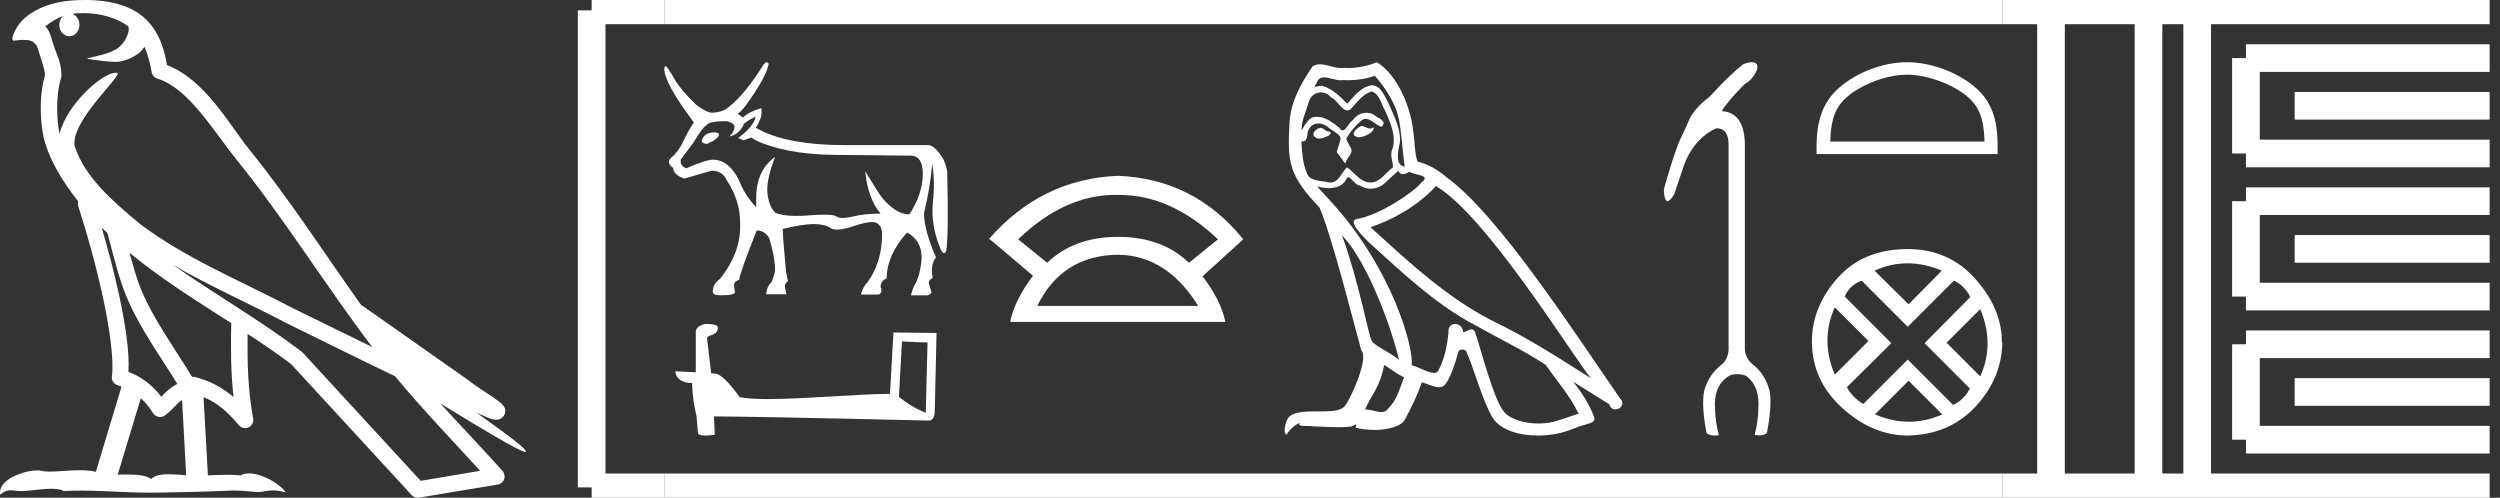 <?xml version="1.0" encoding="UTF-8" standalone="no"?>
<svg
   width="90.407"
   height="18.0"
   version="1.1"
   id="svg62"
   sodipodi:docname="kanakht_khaemwaset.svg"
   inkscape:version="1.1.1 (3bf5ae0d25, 2021-09-20)"
   xmlns:inkscape="http://www.inkscape.org/namespaces/inkscape"
   xmlns:sodipodi="http://sodipodi.sourceforge.net/DTD/sodipodi-0.dtd"
   xmlns="http://www.w3.org/2000/svg"
   xmlns:svg="http://www.w3.org/2000/svg">
  <rect width="100%" height="100%" fill="#333333" stroke="none"/>
  <defs
     id="defs66" />
  <sodipodi:namedview
     id="namedview64"
     pagecolor="#ffffff"
     bordercolor="#666666"
     borderopacity="1.0"
     inkscape:pageshadow="2"
     inkscape:pageopacity="0.0"
     inkscape:pagecheckerboard="0"
     showgrid="false"
     inkscape:zoom="15.208987"
     inkscape:cx="45.203537"
     inkscape:cy="8.9749568"
     inkscape:window-width="1920"
     inkscape:window-height="1001"
     inkscape:window-x="-9"
     inkscape:window-y="-9"
     inkscape:window-maximized="1"
     inkscape:current-layer="svg62" />
  <path
     d="M 3.009 0.474 C 3.703 0.474 4.257 0.675 4.644 0.953 C 4.65 1.006 4.664 1.06 4.653 1.112 C 4.603 1.361 4.458 1.59 4.257 1.743 C 3.941 1.95 3.56 2.01 3.2 2.099 C 3.11 2.109 3.181 2.13 3.231 2.139 C 3.461 2.178 3.938 2.238 4.202 2.238 C 4.221 2.238 4.238 2.237 4.254 2.237 C 4.532 2.205 4.795 2.089 5.02 1.926 C 5.099 1.859 5.167 1.776 5.225 1.69 C 5.372 2.036 5.452 2.403 5.485 2.607 C 5.503 2.717 5.581 2.806 5.687 2.84 C 6.826 3.189 7.725 4.749 8.566 5.789 C 10.296 7.926 11.766 10.315 13.459 12.549 C 12.522 12.093 11.588 11.633 10.65 11.175 C 8.729 10.164 6.728 9.359 5.045 8.085 C 5.042 8.083 5.039 8.079 5.037 8.077 C 4.067 7.269 3.074 6.417 2.698 5.284 C 2.55 4.364 4.455 2.707 4.24 2.638 C 4.222 2.632 4.2 2.629 4.176 2.629 C 3.718 2.629 2.423 3.756 2.157 4.83 C 2.154 4.816 2.146 4.799 2.143 4.785 C 2.07 4.429 1.989 3.529 2.211 2.806 C 2.221 2.772 2.224 2.737 2.222 2.702 C 2.206 2.411 2.162 2.238 2.098 2.068 C 2.035 1.899 1.959 1.724 1.838 1.303 C 1.807 1.195 1.696 0.975 1.63 0.958 C 1.816 0.82 2.005 0.677 2.275 0.583 L 2.275 0.583 C 2.196 0.659 2.143 0.769 2.143 0.897 C 2.143 1.126 2.307 1.312 2.508 1.312 C 2.709 1.312 2.872 1.126 2.872 0.897 L 2.872 0.894 C 2.871 0.71 2.763 0.558 2.617 0.504 C 2.67 0.497 2.713 0.485 2.771 0.482 C 2.852 0.476 2.932 0.474 3.009 0.474 ZM 3.68 8.237 C 3.745 8.302 3.815 8.361 3.882 8.424 C 4.096 9.204 4.294 10.065 4.574 10.729 C 5.057 11.874 5.79 12.87 6.413 13.883 C 6.261 13.965 6.129 14.058 6.029 14.152 C 5.948 14.229 5.894 14.281 5.83 14.346 C 5.521 13.939 5.124 13.623 4.644 13.449 C 4.689 12.726 4.536 11.737 4.305 10.662 C 4.126 9.831 3.904 9.003 3.68 8.237 ZM 4.686 9.145 C 5.835 10.09 7.114 10.883 8.362 11.685 C 8.344 12.595 8.344 13.463 8.446 14.36 C 8.033 14.014 7.587 13.763 7.019 13.625 C 7.015 13.624 7.012 13.624 7.009 13.624 C 6.989 13.624 6.972 13.636 6.952 13.636 C 6.303 12.573 5.569 11.577 5.115 10.502 C 4.959 10.133 4.822 9.652 4.686 9.145 ZM 5.093 14.399 C 5.256 14.552 5.405 14.728 5.533 14.94 C 5.576 15.01 5.649 15.058 5.729 15.075 C 5.749 15.079 5.77 15.081 5.79 15.081 C 5.85 15.081 5.909 15.063 5.959 15.027 C 6.175 14.871 6.307 14.703 6.436 14.581 C 6.483 14.536 6.533 14.5 6.584 14.464 L 6.733 17.186 C 6.52 17.172 6.298 17.151 6.096 17.151 C 5.832 17.151 5.601 17.187 5.463 17.323 C 5.294 17.189 4.966 17.159 4.572 17.159 C 4.471 17.159 4.366 17.161 4.257 17.163 L 5.093 14.399 ZM 6.251 9.574 L 6.251 9.574 C 7.605 10.361 9.035 10.988 10.386 11.699 C 10.388 11.7 10.39 11.701 10.392 11.702 C 11.687 12.333 12.978 12.983 14.286 13.606 C 15.27 14.795 16.338 15.901 17.364 17.026 C 16.648 17.146 15.931 17.268 15.214 17.388 C 13.792 15.842 12.369 14.299 10.947 12.753 C 10.936 12.74 10.924 12.728 10.91 12.717 C 9.411 11.58 7.758 10.635 6.251 9.574 ZM 3.076 0.0 C 2.941 0.0 2.803 0.005 2.665 0.013 C 1.58 0.084 0.792 0.539 0.523 1.157 C 0.482 1.25 0.377 1.471 0.516 1.471 C 0.53 1.471 0.547 1.468 0.568 1.463 C 0.683 1.448 0.778 1.442 0.857 1.442 C 1.275 1.442 1.237 1.615 1.327 1.637 C 1.417 1.919 1.617 2.483 1.63 2.705 C 1.386 3.566 1.477 4.468 1.566 4.903 C 1.715 5.635 2.196 6.487 2.827 7.283 C 2.813 7.338 2.809 7.394 2.827 7.449 C 3.129 8.371 3.479 9.618 3.73 10.785 C 3.981 11.953 4.123 13.062 4.047 13.608 C 4.025 13.759 4.121 13.9 4.268 13.936 C 4.313 13.947 4.352 13.967 4.395 13.981 L 3.467 17.06 C 3.273 17.018 3.072 17.005 2.874 17.005 C 2.493 17.005 2.118 17.055 1.81 17.055 C 1.685 17.055 1.57 17.047 1.47 17.023 C 1.438 17.015 1.395 17.011 1.345 17.011 C 0.909 17.011 -0.083 17.317 0.004 17.89 C 0.155 17.762 0.262 17.731 0.38 17.731 C 0.49 17.731 0.61 17.758 0.785 17.758 C 0.794 17.758 0.802 17.758 0.812 17.758 C 1.066 17.754 1.509 17.675 1.865 17.675 C 2.045 17.675 2.203 17.695 2.303 17.755 C 2.539 17.746 2.752 17.742 2.952 17.742 C 3.801 17.742 4.399 17.812 5.452 17.817 C 6.24 17.81 7.649 17.778 8.426 17.738 C 8.876 17.741 9.123 17.792 9.348 17.792 C 9.362 17.792 9.375 17.792 9.388 17.791 C 9.522 17.788 9.653 17.735 9.868 17.735 C 9.991 17.735 10.141 17.752 10.336 17.805 C 10.086 17.464 9.459 17.12 9.006 17.12 C 8.891 17.12 8.788 17.142 8.704 17.191 C 8.543 17.175 8.372 17.169 8.196 17.169 C 7.977 17.169 7.748 17.178 7.518 17.189 L 7.361 14.36 L 7.361 14.36 C 7.848 14.562 8.218 14.876 8.642 15.38 C 8.7 15.447 8.782 15.482 8.865 15.482 C 8.908 15.482 8.952 15.473 8.993 15.453 C 9.112 15.396 9.179 15.264 9.155 15.134 C 8.963 14.095 8.942 13.115 8.953 12.075 L 8.953 12.075 C 9.493 12.428 10.025 12.787 10.529 13.168 C 11.982 14.748 13.436 16.327 14.889 17.906 C 14.945 17.967 15.023 18 15.104 18 C 15.12 18 15.136 17.999 15.152 17.996 C 16.102 17.837 17.052 17.681 18.001 17.522 C 18.107 17.505 18.195 17.431 18.231 17.329 C 18.267 17.227 18.244 17.112 18.172 17.032 C 17.43 16.201 16.663 15.401 15.921 14.587 L 15.921 14.587 C 17.19 15.368 18.796 16.342 19 16.342 C 19.023 16.342 19.028 16.329 19.013 16.303 C 18.919 16.139 18.113 15.547 17.238 14.929 L 17.238 14.929 C 17.377 14.987 17.514 15.049 17.653 15.106 C 17.658 15.109 17.665 15.114 17.67 15.117 C 17.773 15.151 17.83 15.175 17.939 15.178 C 17.942 15.179 17.946 15.179 17.949 15.179 C 17.974 15.179 18.003 15.175 18.048 15.162 C 18.1 15.146 18.188 15.103 18.236 15.01 C 18.285 14.918 18.275 14.823 18.259 14.772 C 18.242 14.721 18.221 14.695 18.205 14.674 C 18.144 14.589 18.102 14.565 18.043 14.52 C 17.983 14.474 17.915 14.423 17.838 14.371 C 17.685 14.266 17.502 14.148 17.345 14.043 C 17.188 13.938 17.045 13.836 17.017 13.81 C 17.008 13.801 16.998 13.793 16.989 13.785 C 15.691 12.872 14.394 11.961 13.097 11.049 C 13.089 11.043 13.078 11.048 13.069 11.043 C 11.736 9.174 10.481 7.218 9.023 5.416 C 8.279 4.496 7.425 2.888 6.038 2.352 C 5.971 1.956 5.82 1.225 5.283 0.703 C 4.827 0.26 4.168 0.056 3.427 0.011 C 3.312 0.003 3.195 0.0 3.076 0.0 Z"
     style="fill:#ffffff;stroke:none"
     id="path2" />
  <path
     d="M 25.85 4.787 Q 25.443 4.787 25.379 5.101 L 25.379 5.12 Q 25.425 5.203 25.572 5.203 Q 25.997 5.018 25.997 4.861 L 25.997 4.843 Q 25.997 4.806 25.85 4.787 ZM 27.327 4.215 Q 27.262 4.575 26.69 4.991 L 26.893 5.074 L 27.17 4.972 L 27.309 5.064 Q 28.371 5.572 30.125 5.6 L 32.877 5.628 Q 32.896 5.627 32.914 5.627 Q 33.385 5.627 33.371 6.316 Q 33.357 7.031 32.886 7.752 Q 32.591 7.752 32.286 7.525 Q 31.981 7.299 31.788 6.994 Q 31.594 6.69 31.289 6.2 L 31.289 6.2 Q 31.381 7.17 31.843 7.724 Q 31.28 7.724 30.841 7.83 Q 30.622 7.883 30.475 7.883 Q 30.328 7.883 30.255 7.83 Q 30.163 7.764 29.798 7.764 Q 29.576 7.764 29.253 7.789 Q 29.003 7.808 28.797 7.808 Q 28.296 7.808 28.047 7.696 Q 27.817 7.502 27.756 7.018 Q 27.696 6.533 28.029 5.674 L 28.029 5.674 Q 27.346 6.163 27.346 7.161 L 27.346 7.493 Q 27.004 7.142 26.81 6.717 Q 26.431 5.775 25.776 5.775 Q 25.526 5.775 24.815 6.089 Q 24.575 5.988 24.621 5.766 L 25.083 5.148 Q 25.415 4.584 25.563 4.52 Q 25.637 4.381 26.284 4.381 Q 26.561 4.455 26.561 4.584 Q 26.561 4.76 26.376 4.935 Q 26.727 4.861 26.884 4.52 Q 26.884 4.436 27.327 4.215 ZM 27.725 2.25 Q 27.68 2.25 27.623 2.322 Q 26.921 3.439 26.348 3.873 Q 26.127 4.067 25.748 4.076 Q 25.563 4.076 25.185 3.799 Q 24.621 3.254 24.4 2.876 Q 24.15 2.432 24.076 2.386 Q 24.039 2.386 24.021 2.479 Q 24.021 3.005 25.092 4.427 Q 24.889 4.723 24.714 5.101 Q 24.538 5.48 24.298 5.679 Q 24.058 5.877 24.344 6.071 Q 24.344 6.311 24.741 6.459 Q 25.065 6.367 25.729 6.173 Q 26.127 6.173 26.274 6.505 Q 26.764 7.244 26.764 8.047 Q 26.819 9.118 26.025 10.097 Q 25.776 10.264 25.776 10.559 Q 25.776 10.679 26.08 10.679 Q 26.579 10.679 26.579 10.559 L 26.542 10.31 Q 26.542 10.18 26.736 10.116 L 26.736 10.097 Q 26.736 9.922 27.364 8.334 Q 27.65 8.334 27.817 8.611 Q 28.029 9.312 28.029 9.774 Q 28.029 9.876 27.9 10.208 Q 27.743 10.328 27.706 10.642 L 28.444 10.642 L 28.389 10.411 Q 28.352 10.273 28.491 10.171 L 28.426 9.83 Q 28.306 8.527 28.306 8.297 L 28.306 8.278 Q 29.036 8.103 29.428 8.103 Q 29.82 8.103 30.033 8.246 Q 30.117 8.303 30.27 8.303 Q 30.5 8.303 30.887 8.172 Q 31.306 8.03 31.53 8.03 Q 31.649 8.03 31.714 8.07 Q 31.898 8.186 31.898 8.463 Q 31.898 9.479 31.381 10.19 Q 31.215 10.356 31.132 10.651 L 31.769 10.651 Q 31.935 10.596 31.843 10.374 Q 31.861 10.134 32.065 10.07 Q 32.065 9.229 32.803 8.407 Q 33.32 8.694 33.33 9.294 Q 33.33 9.525 33.237 9.922 L 33.127 10.227 Q 33.025 10.347 32.942 10.679 L 33.551 10.679 Q 33.662 10.633 33.69 10.578 L 33.598 10.282 Q 33.551 10.153 33.727 10.051 Q 33.634 9.562 33.847 9.312 Q 33.413 8.297 33.413 7.715 Q 33.644 6.764 33.708 5.932 Q 33.819 6.514 33.736 7.327 Q 33.653 8.14 34.013 9.008 Q 34.084 9.154 34.141 9.154 Q 34.182 9.154 34.216 9.082 Q 34.309 8.555 34.253 6.173 Q 34.179 5.877 34.096 5.72 Q 33.801 5.268 33.588 5.249 L 30.605 5.249 Q 28.398 5.249 27.336 4.621 Q 27.512 4.307 27.53 4.192 Q 27.549 4.076 27.53 3.91 Q 27.087 4.039 26.865 4.252 L 26.681 4.113 Q 26.875 3.993 27.299 3.337 Q 27.724 2.682 27.798 2.312 Q 27.767 2.25 27.725 2.25 Z"
     style="fill:#ffffff;stroke:none"
     id="path4" />
  <path
     d="M 32.618 12.348 C 33.106 12.372 33.375 12.382 33.491 12.382 C 33.515 12.382 33.532 12.381 33.543 12.38 L 33.543 12.38 L 33.478 14.927 C 33.06 14.757 32.802 14.584 32.508 14.352 L 32.618 12.348 ZM 25.538 11.715 C 25.524 11.715 25.514 11.715 25.509 11.715 C 25.348 11.745 25.134 11.843 25.162 12.041 C 25.162 12.515 25.162 12.989 25.162 13.463 C 24.846 13.446 24.521 13.431 24.425 13.427 L 24.425 13.427 C 24.425 13.605 24.57 13.85 25.029 13.85 C 25.034 14.253 25.105 14.746 25.18 14.998 C 25.181 14.997 25.181 14.997 25.182 14.997 L 25.241 15.657 C 25.241 15.73 25.366 15.75 25.503 15.75 C 25.667 15.75 25.848 15.721 25.848 15.721 L 25.82 15.058 L 25.82 15.058 C 28.408 15.078 33.347 15.209 33.591 15.209 C 33.718 15.209 33.803 15.074 33.803 14.885 L 33.868 12.04 L 32.31 12.024 L 32.184 14.243 C 31.055 14.246 29.105 14.431 27.78 14.431 C 27.359 14.431 27 14.413 26.752 14.363 C 26.701 14.303 26.215 13.594 25.906 13.517 C 25.881 13.511 25.809 13.504 25.718 13.497 C 25.668 13.068 25.617 12.64 25.566 12.211 C 25.663 12.092 25.878 12.124 25.935 11.959 C 25.994 11.881 25.954 11.752 25.848 11.749 C 25.781 11.722 25.609 11.715 25.538 11.715 Z"
     style="fill:#ffffff;stroke:none"
     id="path6" />
  <path
     d="M 40.332 7.048 Q 40.382 7.048 40.432 7.049 Q 40.458 7.049 40.483 7.049 Q 42.351 7.049 44.045 8.654 L 42.996 9.502 Q 42.015 8.565 40.432 8.565 Q 38.849 8.565 37.868 9.502 L 36.82 8.654 Q 38.492 7.048 40.332 7.048 ZM 40.432 9.212 Q 42.194 9.234 43.331 11.063 L 37.511 11.063 Q 38.403 9.234 40.432 9.212 ZM 40.432 6.358 Q 37.667 6.469 35.772 8.632 L 37.355 9.97 Q 36.686 10.862 36.53 11.642 L 44.312 11.642 Q 44.156 10.862 43.487 9.992 L 44.959 8.654 Q 43.197 6.469 40.432 6.358 Z"
     style="fill:#ffffff;stroke:none"
     id="path8" />
  <path
     d="M 49.223 4.554 C 49.021 4.651 48.773 4.921 49.148 4.966 C 49.329 4.959 49.741 4.771 49.666 4.599 L 49.666 4.599 C 49.627 4.635 49.588 4.649 49.548 4.649 C 49.442 4.649 49.333 4.554 49.223 4.554 ZM 47.745 4.621 C 47.498 4.681 47.37 4.951 47.685 5.011 C 47.69 5.012 47.696 5.012 47.702 5.012 C 47.883 5.012 48.378 4.792 47.97 4.741 C 47.903 4.696 47.835 4.621 47.745 4.621 ZM 49.719 2.738 C 50.161 3.255 50.552 3.856 50.627 4.546 C 50.702 5.041 50.724 5.537 50.799 6.024 C 50.447 5.994 50.552 5.447 50.619 5.184 C 50.679 4.666 50.402 4.186 50.206 3.728 C 50.071 3.481 49.944 3.09 49.599 3.083 C 49.216 3.15 48.968 3.473 48.721 3.751 C 48.466 3.496 48.196 3.218 47.843 3.113 C 47.824 3.106 47.804 3.103 47.782 3.103 C 47.703 3.103 47.61 3.138 47.568 3.138 C 47.531 3.138 47.531 3.112 47.61 3.015 C 47.658 2.847 47.757 2.797 47.879 2.797 C 48.058 2.797 48.286 2.903 48.479 2.903 C 48.508 2.903 48.536 2.901 48.563 2.895 C 48.626 2.899 48.69 2.901 48.754 2.901 C 49.082 2.901 49.411 2.851 49.719 2.738 ZM 49.599 3.308 C 49.891 3.383 49.959 3.788 50.101 4.028 C 50.281 4.449 50.499 4.906 50.357 5.379 C 50.244 5.604 50.387 5.889 50.372 6.054 C 50.121 6.23 49.902 6.601 49.569 6.601 C 49.533 6.601 49.495 6.597 49.456 6.587 C 49.126 6.52 48.961 6.204 48.706 6.054 C 48.521 6.232 48.412 6.602 48.108 6.602 C 48.066 6.602 48.02 6.595 47.97 6.58 C 47.693 6.52 47.325 6.55 47.243 6.212 C 47.1 5.867 47.085 5.484 47.062 5.109 L 47.062 5.109 C 47.079 5.112 47.094 5.114 47.108 5.114 C 47.26 5.114 47.274 4.937 47.288 4.786 C 47.346 4.567 47.503 4.465 47.678 4.465 C 47.796 4.465 47.922 4.511 48.03 4.599 C 48.158 4.741 48.548 4.854 48.466 5.079 C 48.428 5.214 48.383 5.356 48.338 5.499 L 48.653 5.919 C 48.683 5.702 49.006 5.522 48.818 5.304 C 48.788 5.206 48.676 5.079 48.691 5.004 C 48.826 4.764 49.006 4.554 49.216 4.374 C 49.273 4.318 49.33 4.297 49.388 4.297 C 49.589 4.297 49.791 4.56 49.966 4.584 C 50.139 4.396 49.951 4.321 49.779 4.223 C 49.672 4.123 49.543 4.077 49.414 4.077 C 49.226 4.077 49.039 4.174 48.923 4.343 C 48.781 4.429 48.682 4.714 48.556 4.714 C 48.517 4.714 48.475 4.686 48.428 4.614 C 48.199 4.43 47.924 4.224 47.624 4.224 C 47.58 4.224 47.535 4.229 47.49 4.238 C 47.278 4.282 47.087 4.712 47.071 4.712 C 47.07 4.712 47.07 4.712 47.07 4.711 C 47.062 4.359 47.228 4.043 47.325 3.698 C 47.38 3.471 47.574 3.341 47.772 3.341 C 47.902 3.341 48.033 3.396 48.128 3.518 C 48.351 3.601 48.515 3.993 48.725 3.993 C 48.762 3.993 48.8 3.981 48.841 3.953 C 49.073 3.706 49.261 3.413 49.599 3.308 ZM 48.533 8.515 C 49.486 9.498 50.364 11.99 50.589 13.01 C 50.221 12.71 49.719 12.515 49.606 12.327 C 49.486 12.132 49.156 10.234 48.533 8.515 ZM 51.925 6.73 C 53.726 7.765 56.862 12.86 57.53 13.678 C 56.404 12.965 55.294 12.245 54.086 11.659 C 52.39 10.827 50.942 9.476 49.561 8.215 C 50.702 7.833 51.52 7.187 51.925 6.73 ZM 50.056 13.198 C 50.297 13.34 50.514 13.535 50.777 13.64 C 50.619 14.031 50.522 14.466 50.199 14.773 C 50.138 14.871 50.052 14.902 49.953 14.902 C 49.782 14.902 49.575 14.81 49.402 14.81 C 49.39 14.81 49.378 14.81 49.366 14.811 C 49.576 14.286 49.891 14.053 50.056 13.198 ZM 50.567 6.174 C 50.612 6.268 50.67 6.299 50.732 6.299 C 50.812 6.299 50.899 6.246 50.972 6.212 C 51.152 6.339 51.775 6.324 51.407 6.595 C 51.174 6.91 49.931 7.769 49.068 7.921 C 48.695 7.986 49.321 8.576 49.524 8.786 C 50.694 9.836 51.842 10.947 53.245 11.704 C 54.123 12.2 55.046 12.642 55.894 13.19 C 56.299 13.775 56.78 14.316 57.087 14.961 C 56.78 15.051 56.479 15.179 56.164 15.254 C 55.998 15.296 55.818 15.315 55.637 15.315 C 55.142 15.315 54.643 15.168 54.423 14.931 C 54.018 14.503 53.576 12.68 53.343 12.012 C 53.31 11.937 53.263 11.912 53.212 11.912 C 53.111 11.912 52.993 12.011 52.935 12.011 C 52.923 12.011 52.914 12.007 52.908 11.997 C 52.893 11.812 52.751 11.715 52.618 11.715 C 52.486 11.715 52.364 11.811 52.382 12.012 C 52.337 12.485 52.247 12.958 52.022 13.385 C 51.995 13.458 51.937 13.486 51.861 13.486 C 51.648 13.486 51.29 13.266 51.047 13.205 C 51.144 12.627 50.357 9.671 48.045 7.195 C 47.965 7.107 47.612 6.736 47.643 6.736 C 47.647 6.736 47.656 6.741 47.67 6.752 C 47.789 6.783 47.922 6.804 48.054 6.804 C 48.307 6.804 48.555 6.726 48.683 6.49 C 48.703 6.431 48.727 6.408 48.756 6.408 C 48.859 6.408 49.014 6.707 49.178 6.707 C 49.298 6.787 49.431 6.823 49.564 6.823 C 49.781 6.823 49.997 6.725 50.146 6.557 C 50.289 6.429 50.424 6.302 50.567 6.174 ZM 49.786 2.25 C 49.55 2.355 49.137 2.46 48.767 2.46 C 48.713 2.46 48.66 2.457 48.608 2.453 C 48.573 2.459 48.537 2.462 48.501 2.462 C 48.249 2.462 47.977 2.326 47.732 2.326 C 47.639 2.326 47.55 2.346 47.468 2.4 C 47.055 3 46.68 3.668 46.635 4.411 C 46.552 5.837 46.59 6.332 47.715 7.502 C 48.158 8.508 48.983 11.787 49.231 12.68 C 49.501 12.935 48.893 14.331 48.638 14.676 C 48.499 14.867 48.134 14.877 47.741 14.877 C 47.698 14.877 47.655 14.877 47.612 14.877 C 47.258 14.877 46.9 14.884 46.68 15.021 C 46.47 15.156 46.395 15.659 46.515 15.726 C 46.627 15.554 46.852 15.321 47.01 15.299 L 47.01 15.299 C 46.86 15.456 47.385 15.381 47.498 15.419 C 47.801 15.424 48.108 15.449 48.416 15.449 C 48.565 15.449 48.714 15.443 48.863 15.426 C 48.931 15.397 49.003 15.351 49.035 15.351 C 49.059 15.351 49.059 15.378 49.013 15.464 C 49.226 15.519 49.464 15.547 49.698 15.547 C 50.223 15.547 50.72 15.407 50.829 15.126 C 51.054 14.713 51.264 14.278 51.415 13.828 C 51.606 13.869 51.847 14.004 52.04 14.004 C 52.097 14.004 52.149 13.992 52.195 13.963 C 52.405 13.82 52.623 13.153 52.743 12.71 C 52.754 12.664 52.817 12.641 52.88 12.641 C 52.941 12.641 53.002 12.662 53.02 12.702 C 53.245 13.153 53.621 14.533 53.981 15.111 C 54.252 15.539 54.911 15.75 55.612 15.75 C 56.053 15.75 56.511 15.667 56.9 15.501 C 57.387 15.291 57.748 15.336 57.642 15.066 C 57.477 14.616 57.192 14.188 56.892 13.805 L 56.892 13.805 C 57.327 14.076 57.763 14.353 58.198 14.623 C 58.234 14.754 58.324 14.806 58.416 14.806 C 58.594 14.806 58.778 14.613 58.595 14.421 C 56.892 11.96 54.183 7.765 52.307 6.407 C 52.007 6.144 51.655 5.942 51.264 5.844 C 51.137 5.514 51.174 5.071 51.099 4.696 C 51.024 3.953 50.574 2.723 49.786 2.25 Z"
     style="fill:#ffffff;stroke:none"
     id="path10" />
  <path
     d="M 63.358 2.25 Q 63.241 2.25 63.055 2.312 Q 62.554 2.695 61.833 3.49 Q 61.244 3.932 61.053 4.403 Q 61.009 4.535 60.788 4.984 Q 60.567 5.433 60.169 6.846 Q 60.186 7.274 60.304 7.274 Q 60.396 7.274 60.552 7.008 Q 60.67 6.64 60.891 6 Q 61.112 5.359 61.597 4.933 Q 61.877 4.712 62.069 4.638 Q 62.51 4.638 62.51 5.227 L 62.51 12.499 Q 62.54 12.911 62.289 13.162 Q 61.804 13.515 61.627 14.133 Q 61.524 14.693 61.715 15.664 Q 61.833 15.75 62.013 15.75 Q 62.081 15.75 62.157 15.738 Q 62.024 15.208 62.024 14.811 Q 61.951 14.001 62.466 13.633 Q 62.598 13.53 62.805 13.53 Q 63.04 13.53 63.158 13.603 Q 63.658 13.986 63.585 14.811 Q 63.585 15.208 63.452 15.723 Q 63.546 15.743 63.626 15.743 Q 63.786 15.743 63.894 15.664 Q 64.085 14.693 63.997 14.148 Q 63.835 13.515 63.364 13.162 Q 63.07 12.911 63.099 12.499 L 63.099 5.227 Q 63.084 4.064 62.26 4.02 Q 62.481 3.652 63.099 3.034 Q 63.379 2.886 63.541 2.518 Q 63.6 2.25 63.358 2.25 Z"
     style="fill:#ffffff;stroke:none"
     id="path12" />
  <path
     d="M 68.965 2.701 C 69.771 2.701 70.779 3.115 71.267 3.603 C 71.694 4.029 71.75 4.595 71.765 5.121 L 66.189 5.121 C 66.205 4.595 66.261 4.029 66.688 3.603 C 67.175 3.115 68.16 2.701 68.965 2.701 ZM 68.965 2.25 C 68.01 2.25 66.982 2.691 66.379 3.294 C 65.761 3.912 65.691 4.726 65.691 5.335 L 65.691 5.572 L 72.24 5.572 L 72.24 5.335 C 72.24 4.726 72.194 3.912 71.576 3.294 C 70.973 2.691 69.921 2.25 68.965 2.25 Z"
     style="fill:#ffffff;stroke:none"
     id="path14" />
  <path
     d="M 68.981 9.522 Q 69.59 9.522 70.222 9.788 L 69.02 11.005 L 67.787 9.788 Q 68.372 9.522 68.981 9.522 ZM 66.351 11.114 L 67.569 12.332 L 66.351 13.549 Q 65.82 12.285 66.351 11.114 ZM 71.611 11.177 Q 72.142 12.441 71.611 13.612 L 70.394 12.394 L 71.611 11.177 ZM 70.659 10.147 Q 71.034 10.318 71.252 10.74 L 69.598 12.41 L 71.236 14.049 Q 71.034 14.455 70.628 14.642 L 68.989 13.003 L 67.381 14.611 Q 66.975 14.361 66.788 14.002 L 68.396 12.41 L 66.71 10.724 Q 66.882 10.318 67.319 10.147 L 68.989 11.817 L 70.659 10.147 ZM 69.02 13.768 L 70.238 14.985 Q 69.644 15.251 69.036 15.251 Q 68.427 15.251 67.803 14.985 L 69.02 13.768 ZM 68.989 9.007 Q 67.381 9.007 66.453 10.053 Q 65.524 11.099 65.524 12.347 Q 65.524 13.752 66.609 14.743 Q 67.693 15.734 68.958 15.75 Q 70.487 15.734 71.447 14.696 Q 72.407 13.659 72.407 12.347 L 72.407 12.347 L 72.391 12.379 Q 72.407 11.192 71.447 10.1 Q 70.487 9.007 68.989 9.007 Z"
     style="fill:#ffffff;stroke:none"
     id="path16" />
  <path
     d="M 21.396 0.375 L 21.396 17.625 "
     style="fill:none;stroke:#ffffff;stroke-width:1"
     id="path18" />
  <path
     d="M 21.396 0.375 L 24.021 0.375 "
     style="fill:none;stroke:#ffffff;stroke-width:1"
     id="path20" />
  <path
     d="M 21.396 17.625 L 24.021 17.625 "
     style="fill:none;stroke:#ffffff;stroke-width:1"
     id="path22" />
  <path
     d="M 24.021 0.375 L 72.407 0.375 "
     style="fill:none;stroke:#ffffff;stroke-width:1"
     id="path24" />
  <path
     d="M 24.021 17.625 L 72.407 17.625 "
     style="fill:none;stroke:#ffffff;stroke-width:1"
     id="path26" />
  <path
     d="M 72.407 0.375 L 90.032 0.375 "
     style="fill:none;stroke:#ffffff;stroke-width:1"
     id="path28" />
  <path
     d="M 72.407 17.625 L 90.032 17.625 "
     style="fill:none;stroke:#ffffff;stroke-width:1"
     id="path30" />
  <path
     d="M 74.17 0.375 L 74.17 17.625 "
     style="fill:none;stroke:#ffffff;stroke-width:1"
     id="path32" />
  <path
     d="M 77.695 0.375 L 77.695 17.625 "
     style="fill:none;stroke:#ffffff;stroke-width:1"
     id="path34" />
  <path
     d="M 79.457 0.375 L 79.457 17.625 "
     style="fill:none;stroke:#ffffff;stroke-width:1"
     id="path36" />
  <path
     d="M 81.22 2.1 L 90.032 2.1 "
     style="fill:none;stroke:#ffffff;stroke-width:1"
     id="path38" />
  <path
     d="M 81.22 5.55 L 90.032 5.55 "
     style="fill:none;stroke:#ffffff;stroke-width:1"
     id="path40" />
  <path
     d="M 81.22 2.1 L 81.22 5.55 "
     style="fill:none;stroke:#ffffff;stroke-width:1"
     id="path42" />
  <path
     d="M 82.982 3.825 L 90.032 3.825 "
     style="fill:none;stroke:#ffffff;stroke-width:1"
     id="path44" />
  <path
     d="M 81.22 7.275 L 90.032 7.275 "
     style="fill:none;stroke:#ffffff;stroke-width:1"
     id="path46" />
  <path
     d="M 81.22 10.725 L 90.032 10.725 "
     style="fill:none;stroke:#ffffff;stroke-width:1"
     id="path48" />
  <path
     d="M 81.22 7.275 L 81.22 10.725 "
     style="fill:none;stroke:#ffffff;stroke-width:1"
     id="path50" />
  <path
     d="M 82.982 9 L 90.032 9 "
     style="fill:none;stroke:#ffffff;stroke-width:1"
     id="path52" />
  <path
     d="M 81.22 12.45 L 90.032 12.45 "
     style="fill:none;stroke:#ffffff;stroke-width:1"
     id="path54" />
  <path
     d="M 81.22 15.9 L 90.032 15.9 "
     style="fill:none;stroke:#ffffff;stroke-width:1"
     id="path56" />
  <path
     d="M 81.22 12.45 L 81.22 15.9 "
     style="fill:none;stroke:#ffffff;stroke-width:1"
     id="path58" />
  <path
     d="M 82.982 14.175 L 90.032 14.175 "
     style="fill:none;stroke:#ffffff;stroke-width:1"
     id="path60" />
</svg>
